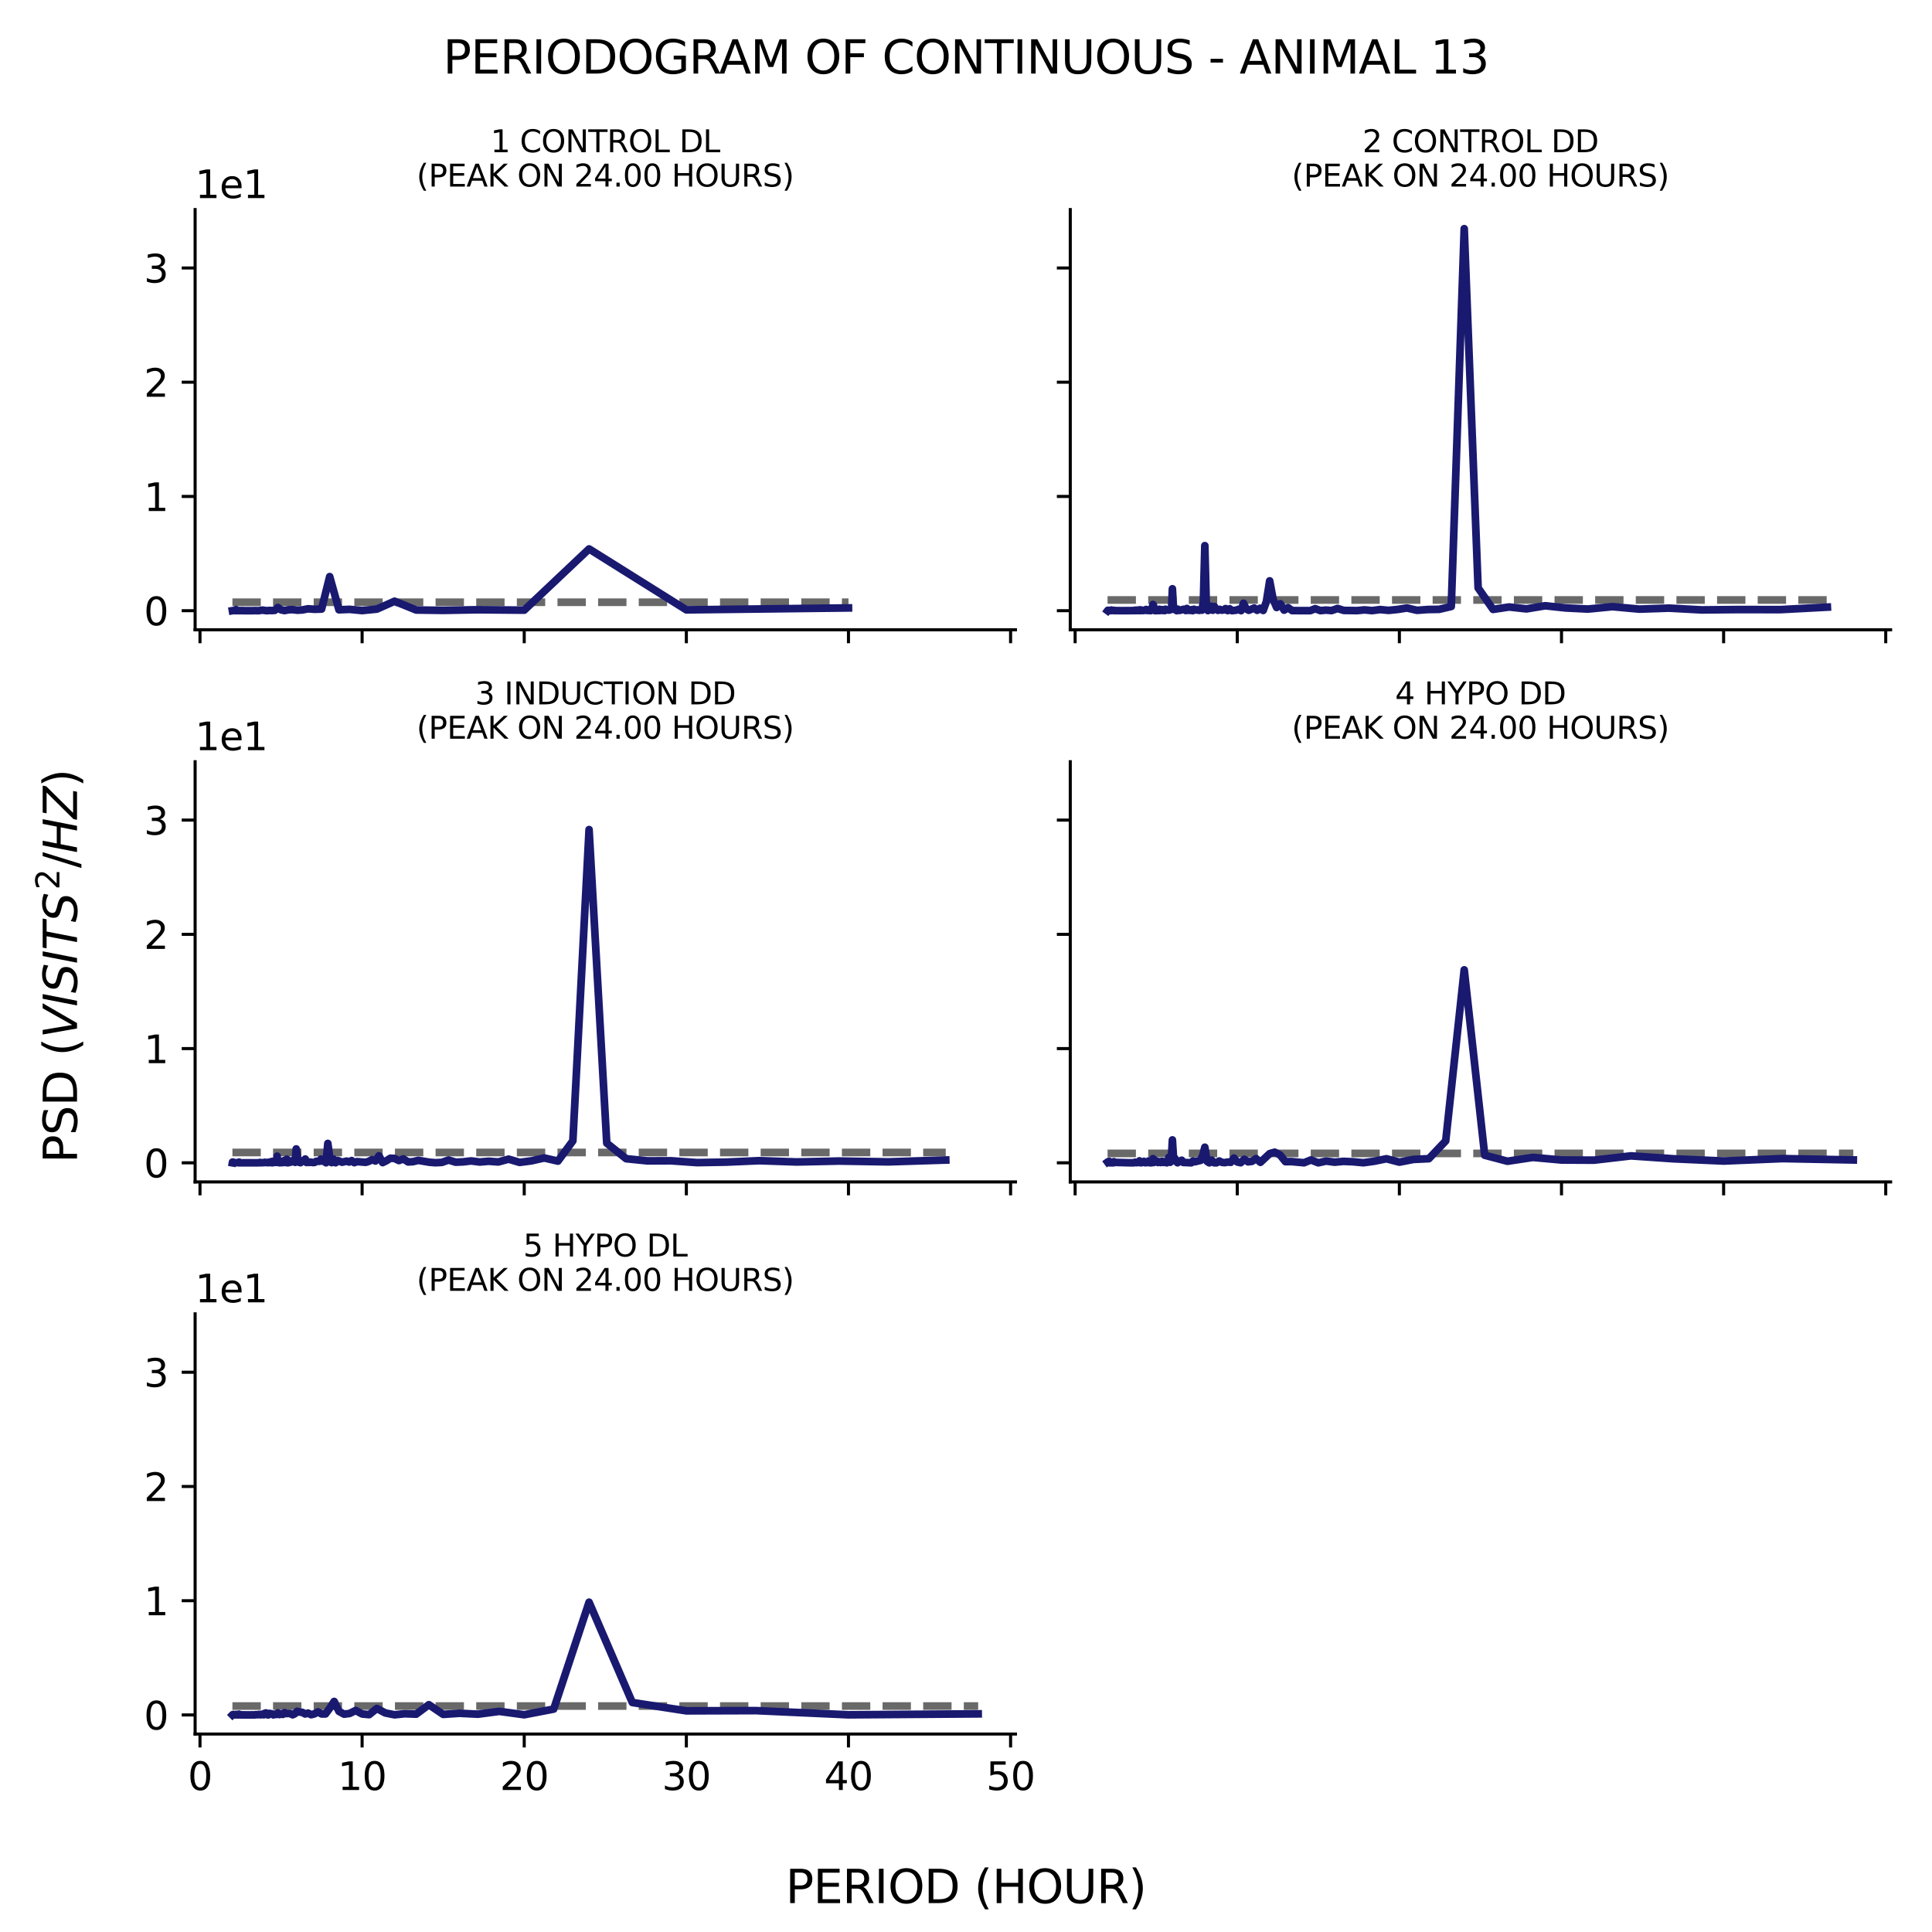 <?xml version="1.0" encoding="utf-8" standalone="no"?>
<!DOCTYPE svg PUBLIC "-//W3C//DTD SVG 1.1//EN"
  "http://www.w3.org/Graphics/SVG/1.1/DTD/svg11.dtd">
<svg xmlns:xlink="http://www.w3.org/1999/xlink" width="504pt" height="504pt" viewBox="0 0 504 504" xmlns="http://www.w3.org/2000/svg" version="1.1">
 <defs>
  <style type="text/css">*{stroke-linejoin: round; stroke-linecap: butt}</style>
 </defs>
 <g id="figure_1">
  <g id="patch_1">
   <path d="M 0 504 
L 504 504 
L 504 0 
L 0 0 
z
" style="fill: #ffffff"/>
  </g>
  <g id="axes_1">
   <g id="patch_2">
    <path d="M 50.902 164.293 
L 264.901 164.293 
L 264.901 54.672 
L 50.902 54.672 
z
" style="fill: #ffffff"/>
   </g>
   <g id="matplotlib.axis_1">
    <g id="xtick_1">
     <g id="line2d_1">
      <defs>
       <path id="md7b4757ac0" d="M 0 0 
L 0 3.5 
" style="stroke: #000000; stroke-width: 0.8"/>
      </defs>
      <g>
       <use xlink:href="#md7b4757ac0" x="52.171" y="164.293" style="stroke: #000000; stroke-width: 0.8"/>
      </g>
     </g>
    </g>
    <g id="xtick_2">
     <g id="line2d_2">
      <g>
       <use xlink:href="#md7b4757ac0" x="94.463" y="164.293" style="stroke: #000000; stroke-width: 0.8"/>
      </g>
     </g>
    </g>
    <g id="xtick_3">
     <g id="line2d_3">
      <g>
       <use xlink:href="#md7b4757ac0" x="136.755" y="164.293" style="stroke: #000000; stroke-width: 0.8"/>
      </g>
     </g>
    </g>
    <g id="xtick_4">
     <g id="line2d_4">
      <g>
       <use xlink:href="#md7b4757ac0" x="179.048" y="164.293" style="stroke: #000000; stroke-width: 0.8"/>
      </g>
     </g>
    </g>
    <g id="xtick_5">
     <g id="line2d_5">
      <g>
       <use xlink:href="#md7b4757ac0" x="221.34" y="164.293" style="stroke: #000000; stroke-width: 0.8"/>
      </g>
     </g>
    </g>
    <g id="xtick_6">
     <g id="line2d_6">
      <g>
       <use xlink:href="#md7b4757ac0" x="263.632" y="164.293" style="stroke: #000000; stroke-width: 0.8"/>
      </g>
     </g>
    </g>
   </g>
   <g id="matplotlib.axis_2">
    <g id="ytick_1">
     <g id="line2d_7">
      <defs>
       <path id="m1c08f0d250" d="M 0 0 
L -3.5 0 
" style="stroke: #000000; stroke-width: 0.8"/>
      </defs>
      <g>
       <use xlink:href="#m1c08f0d250" x="50.902" y="159.311" style="stroke: #000000; stroke-width: 0.8"/>
      </g>
     </g>
     <g id="text_1">
      <!-- 0 -->
      <g transform="translate(37.539 163.11) scale(0.1 -0.1)">
       <defs>
        <path id="DejaVuSans-30" d="M 2034 4250 
Q 1547 4250 1301 3770 
Q 1056 3291 1056 2328 
Q 1056 1369 1301 889 
Q 1547 409 2034 409 
Q 2525 409 2770 889 
Q 3016 1369 3016 2328 
Q 3016 3291 2770 3770 
Q 2525 4250 2034 4250 
z
M 2034 4750 
Q 2819 4750 3233 4129 
Q 3647 3509 3647 2328 
Q 3647 1150 3233 529 
Q 2819 -91 2034 -91 
Q 1250 -91 836 529 
Q 422 1150 422 2328 
Q 422 3509 836 4129 
Q 1250 4750 2034 4750 
z
" transform="scale(0.016)"/>
       </defs>
       <use xlink:href="#DejaVuSans-30"/>
      </g>
     </g>
    </g>
    <g id="ytick_2">
     <g id="line2d_8">
      <g>
       <use xlink:href="#m1c08f0d250" x="50.902" y="129.509" style="stroke: #000000; stroke-width: 0.8"/>
      </g>
     </g>
     <g id="text_2">
      <!-- 1 -->
      <g transform="translate(37.539 133.308) scale(0.1 -0.1)">
       <defs>
        <path id="DejaVuSans-31" d="M 794 531 
L 1825 531 
L 1825 4091 
L 703 3866 
L 703 4441 
L 1819 4666 
L 2450 4666 
L 2450 531 
L 3481 531 
L 3481 0 
L 794 0 
L 794 531 
z
" transform="scale(0.016)"/>
       </defs>
       <use xlink:href="#DejaVuSans-31"/>
      </g>
     </g>
    </g>
    <g id="ytick_3">
     <g id="line2d_9">
      <g>
       <use xlink:href="#m1c08f0d250" x="50.902" y="99.708" style="stroke: #000000; stroke-width: 0.8"/>
      </g>
     </g>
     <g id="text_3">
      <!-- 2 -->
      <g transform="translate(37.539 103.507) scale(0.1 -0.1)">
       <defs>
        <path id="DejaVuSans-32" d="M 1228 531 
L 3431 531 
L 3431 0 
L 469 0 
L 469 531 
Q 828 903 1448 1529 
Q 2069 2156 2228 2338 
Q 2531 2678 2651 2914 
Q 2772 3150 2772 3378 
Q 2772 3750 2511 3984 
Q 2250 4219 1831 4219 
Q 1534 4219 1204 4116 
Q 875 4013 500 3803 
L 500 4441 
Q 881 4594 1212 4672 
Q 1544 4750 1819 4750 
Q 2544 4750 2975 4387 
Q 3406 4025 3406 3419 
Q 3406 3131 3298 2873 
Q 3191 2616 2906 2266 
Q 2828 2175 2409 1742 
Q 1991 1309 1228 531 
z
" transform="scale(0.016)"/>
       </defs>
       <use xlink:href="#DejaVuSans-32"/>
      </g>
     </g>
    </g>
    <g id="ytick_4">
     <g id="line2d_10">
      <g>
       <use xlink:href="#m1c08f0d250" x="50.902" y="69.907" style="stroke: #000000; stroke-width: 0.8"/>
      </g>
     </g>
     <g id="text_4">
      <!-- 3 -->
      <g transform="translate(37.539 73.706) scale(0.1 -0.1)">
       <defs>
        <path id="DejaVuSans-33" d="M 2597 2516 
Q 3050 2419 3304 2112 
Q 3559 1806 3559 1356 
Q 3559 666 3084 287 
Q 2609 -91 1734 -91 
Q 1441 -91 1130 -33 
Q 819 25 488 141 
L 488 750 
Q 750 597 1062 519 
Q 1375 441 1716 441 
Q 2309 441 2620 675 
Q 2931 909 2931 1356 
Q 2931 1769 2642 2001 
Q 2353 2234 1838 2234 
L 1294 2234 
L 1294 2753 
L 1863 2753 
Q 2328 2753 2575 2939 
Q 2822 3125 2822 3475 
Q 2822 3834 2567 4026 
Q 2313 4219 1838 4219 
Q 1578 4219 1281 4162 
Q 984 4106 628 3988 
L 628 4550 
Q 988 4650 1302 4700 
Q 1616 4750 1894 4750 
Q 2613 4750 3031 4423 
Q 3450 4097 3450 3541 
Q 3450 3153 3228 2886 
Q 3006 2619 2597 2516 
z
" transform="scale(0.016)"/>
       </defs>
       <use xlink:href="#DejaVuSans-33"/>
      </g>
     </g>
    </g>
    <g id="text_5">
     <!-- 1e1 -->
     <g transform="translate(50.902 51.672) scale(0.1 -0.1)">
      <defs>
       <path id="DejaVuSans-65" d="M 3597 1894 
L 3597 1613 
L 953 1613 
Q 991 1019 1311 708 
Q 1631 397 2203 397 
Q 2534 397 2845 478 
Q 3156 559 3463 722 
L 3463 178 
Q 3153 47 2828 -22 
Q 2503 -91 2169 -91 
Q 1331 -91 842 396 
Q 353 884 353 1716 
Q 353 2575 817 3079 
Q 1281 3584 2069 3584 
Q 2775 3584 3186 3129 
Q 3597 2675 3597 1894 
z
M 3022 2063 
Q 3016 2534 2758 2815 
Q 2500 3097 2075 3097 
Q 1594 3097 1305 2825 
Q 1016 2553 972 2059 
L 3022 2063 
z
" transform="scale(0.016)"/>
      </defs>
      <use xlink:href="#DejaVuSans-31"/>
      <use xlink:href="#DejaVuSans-65" x="63.623"/>
      <use xlink:href="#DejaVuSans-31" x="125.146"/>
     </g>
    </g>
   </g>
   <g id="line2d_11">
    <path d="M 60.629 157.107 
L 221.34 157.107 
" clip-path="url(#p2da6a1df87)" style="fill: none; stroke-dasharray: 7.4,3.2; stroke-dashoffset: 0; stroke: #696969; stroke-width: 2"/>
   </g>
   <g id="line2d_12">
    <path d="M 221.34 158.59 
L 179.048 159.092 
L 153.672 143.198 
L 136.755 159.172 
L 124.672 159.064 
L 115.609 159.227 
L 108.56 159.131 
L 102.922 156.843 
L 98.308 158.896 
L 94.463 159.276 
L 91.21 158.962 
L 88.421 159.073 
L 86.005 150.415 
L 83.89 158.887 
L 82.024 158.944 
L 80.366 158.814 
L 78.882 159.111 
L 77.546 159.183 
L 76.338 159.034 
L 75.239 159.073 
L 74.236 159.279 
L 73.317 159.087 
L 72.471 158.485 
L 71.69 159.215 
L 70.967 159.271 
L 70.296 159.251 
L 69.671 159.305 
L 69.088 159.258 
L 68.542 159.161 
L 68.03 159.216 
L 67.55 159.3 
L 67.097 159.307 
L 66.671 159.282 
L 66.268 159.296 
L 65.887 159.31 
L 65.526 159.308 
L 65.184 159.309 
L 64.858 159.309 
L 64.549 159.31 
L 64.254 159.309 
L 63.973 159.31 
L 63.705 159.304 
L 63.449 159.285 
L 63.204 159.303 
L 62.969 159.271 
L 62.744 159.3 
L 62.528 159.307 
L 62.321 159.259 
L 62.122 159.294 
L 61.931 159.306 
L 61.746 159.293 
L 61.569 159.02 
L 61.398 159.303 
L 61.233 159.199 
L 61.074 159.256 
L 60.921 159.293 
L 60.773 159.284 
L 60.629 159.308 
" clip-path="url(#p2da6a1df87)" style="fill: none; stroke: #191970; stroke-width: 2; stroke-linecap: square"/>
   </g>
   <g id="patch_3">
    <path d="M 50.902 164.293 
L 50.902 54.672 
" style="fill: none; stroke: #000000; stroke-width: 0.8; stroke-linejoin: miter; stroke-linecap: square"/>
   </g>
   <g id="patch_4">
    <path d="M 50.902 164.293 
L 264.901 164.293 
" style="fill: none; stroke: #000000; stroke-width: 0.8; stroke-linejoin: miter; stroke-linecap: square"/>
   </g>
   <g id="text_6">
    <!-- 1 CONTROL DL -->
    <g transform="translate(127.971 39.714) scale(0.08 -0.08)">
     <defs>
      <path id="DejaVuSans-20" transform="scale(0.016)"/>
      <path id="DejaVuSans-43" d="M 4122 4306 
L 4122 3641 
Q 3803 3938 3442 4084 
Q 3081 4231 2675 4231 
Q 1875 4231 1450 3742 
Q 1025 3253 1025 2328 
Q 1025 1406 1450 917 
Q 1875 428 2675 428 
Q 3081 428 3442 575 
Q 3803 722 4122 1019 
L 4122 359 
Q 3791 134 3420 21 
Q 3050 -91 2638 -91 
Q 1578 -91 968 557 
Q 359 1206 359 2328 
Q 359 3453 968 4101 
Q 1578 4750 2638 4750 
Q 3056 4750 3426 4639 
Q 3797 4528 4122 4306 
z
" transform="scale(0.016)"/>
      <path id="DejaVuSans-4f" d="M 2522 4238 
Q 1834 4238 1429 3725 
Q 1025 3213 1025 2328 
Q 1025 1447 1429 934 
Q 1834 422 2522 422 
Q 3209 422 3611 934 
Q 4013 1447 4013 2328 
Q 4013 3213 3611 3725 
Q 3209 4238 2522 4238 
z
M 2522 4750 
Q 3503 4750 4090 4092 
Q 4678 3434 4678 2328 
Q 4678 1225 4090 567 
Q 3503 -91 2522 -91 
Q 1538 -91 948 565 
Q 359 1222 359 2328 
Q 359 3434 948 4092 
Q 1538 4750 2522 4750 
z
" transform="scale(0.016)"/>
      <path id="DejaVuSans-4e" d="M 628 4666 
L 1478 4666 
L 3547 763 
L 3547 4666 
L 4159 4666 
L 4159 0 
L 3309 0 
L 1241 3903 
L 1241 0 
L 628 0 
L 628 4666 
z
" transform="scale(0.016)"/>
      <path id="DejaVuSans-54" d="M -19 4666 
L 3928 4666 
L 3928 4134 
L 2272 4134 
L 2272 0 
L 1638 0 
L 1638 4134 
L -19 4134 
L -19 4666 
z
" transform="scale(0.016)"/>
      <path id="DejaVuSans-52" d="M 2841 2188 
Q 3044 2119 3236 1894 
Q 3428 1669 3622 1275 
L 4263 0 
L 3584 0 
L 2988 1197 
Q 2756 1666 2539 1819 
Q 2322 1972 1947 1972 
L 1259 1972 
L 1259 0 
L 628 0 
L 628 4666 
L 2053 4666 
Q 2853 4666 3247 4331 
Q 3641 3997 3641 3322 
Q 3641 2881 3436 2590 
Q 3231 2300 2841 2188 
z
M 1259 4147 
L 1259 2491 
L 2053 2491 
Q 2509 2491 2742 2702 
Q 2975 2913 2975 3322 
Q 2975 3731 2742 3939 
Q 2509 4147 2053 4147 
L 1259 4147 
z
" transform="scale(0.016)"/>
      <path id="DejaVuSans-4c" d="M 628 4666 
L 1259 4666 
L 1259 531 
L 3531 531 
L 3531 0 
L 628 0 
L 628 4666 
z
" transform="scale(0.016)"/>
      <path id="DejaVuSans-44" d="M 1259 4147 
L 1259 519 
L 2022 519 
Q 2988 519 3436 956 
Q 3884 1394 3884 2338 
Q 3884 3275 3436 3711 
Q 2988 4147 2022 4147 
L 1259 4147 
z
M 628 4666 
L 1925 4666 
Q 3281 4666 3915 4102 
Q 4550 3538 4550 2338 
Q 4550 1131 3912 565 
Q 3275 0 1925 0 
L 628 0 
L 628 4666 
z
" transform="scale(0.016)"/>
     </defs>
     <use xlink:href="#DejaVuSans-31"/>
     <use xlink:href="#DejaVuSans-20" x="63.623"/>
     <use xlink:href="#DejaVuSans-43" x="95.41"/>
     <use xlink:href="#DejaVuSans-4f" x="165.234"/>
     <use xlink:href="#DejaVuSans-4e" x="243.945"/>
     <use xlink:href="#DejaVuSans-54" x="318.75"/>
     <use xlink:href="#DejaVuSans-52" x="379.834"/>
     <use xlink:href="#DejaVuSans-4f" x="449.316"/>
     <use xlink:href="#DejaVuSans-4c" x="528.027"/>
     <use xlink:href="#DejaVuSans-20" x="583.74"/>
     <use xlink:href="#DejaVuSans-44" x="615.527"/>
     <use xlink:href="#DejaVuSans-4c" x="692.529"/>
    </g>
    <!-- (PEAK ON 24.00 HOURS) -->
    <g transform="translate(108.672 48.672) scale(0.08 -0.08)">
     <defs>
      <path id="DejaVuSans-28" d="M 1984 4856 
Q 1566 4138 1362 3434 
Q 1159 2731 1159 2009 
Q 1159 1288 1364 580 
Q 1569 -128 1984 -844 
L 1484 -844 
Q 1016 -109 783 600 
Q 550 1309 550 2009 
Q 550 2706 781 3412 
Q 1013 4119 1484 4856 
L 1984 4856 
z
" transform="scale(0.016)"/>
      <path id="DejaVuSans-50" d="M 1259 4147 
L 1259 2394 
L 2053 2394 
Q 2494 2394 2734 2622 
Q 2975 2850 2975 3272 
Q 2975 3691 2734 3919 
Q 2494 4147 2053 4147 
L 1259 4147 
z
M 628 4666 
L 2053 4666 
Q 2838 4666 3239 4311 
Q 3641 3956 3641 3272 
Q 3641 2581 3239 2228 
Q 2838 1875 2053 1875 
L 1259 1875 
L 1259 0 
L 628 0 
L 628 4666 
z
" transform="scale(0.016)"/>
      <path id="DejaVuSans-45" d="M 628 4666 
L 3578 4666 
L 3578 4134 
L 1259 4134 
L 1259 2753 
L 3481 2753 
L 3481 2222 
L 1259 2222 
L 1259 531 
L 3634 531 
L 3634 0 
L 628 0 
L 628 4666 
z
" transform="scale(0.016)"/>
      <path id="DejaVuSans-41" d="M 2188 4044 
L 1331 1722 
L 3047 1722 
L 2188 4044 
z
M 1831 4666 
L 2547 4666 
L 4325 0 
L 3669 0 
L 3244 1197 
L 1141 1197 
L 716 0 
L 50 0 
L 1831 4666 
z
" transform="scale(0.016)"/>
      <path id="DejaVuSans-4b" d="M 628 4666 
L 1259 4666 
L 1259 2694 
L 3353 4666 
L 4166 4666 
L 1850 2491 
L 4331 0 
L 3500 0 
L 1259 2247 
L 1259 0 
L 628 0 
L 628 4666 
z
" transform="scale(0.016)"/>
      <path id="DejaVuSans-34" d="M 2419 4116 
L 825 1625 
L 2419 1625 
L 2419 4116 
z
M 2253 4666 
L 3047 4666 
L 3047 1625 
L 3713 1625 
L 3713 1100 
L 3047 1100 
L 3047 0 
L 2419 0 
L 2419 1100 
L 313 1100 
L 313 1709 
L 2253 4666 
z
" transform="scale(0.016)"/>
      <path id="DejaVuSans-2e" d="M 684 794 
L 1344 794 
L 1344 0 
L 684 0 
L 684 794 
z
" transform="scale(0.016)"/>
      <path id="DejaVuSans-48" d="M 628 4666 
L 1259 4666 
L 1259 2753 
L 3553 2753 
L 3553 4666 
L 4184 4666 
L 4184 0 
L 3553 0 
L 3553 2222 
L 1259 2222 
L 1259 0 
L 628 0 
L 628 4666 
z
" transform="scale(0.016)"/>
      <path id="DejaVuSans-55" d="M 556 4666 
L 1191 4666 
L 1191 1831 
Q 1191 1081 1462 751 
Q 1734 422 2344 422 
Q 2950 422 3222 751 
Q 3494 1081 3494 1831 
L 3494 4666 
L 4128 4666 
L 4128 1753 
Q 4128 841 3676 375 
Q 3225 -91 2344 -91 
Q 1459 -91 1007 375 
Q 556 841 556 1753 
L 556 4666 
z
" transform="scale(0.016)"/>
      <path id="DejaVuSans-53" d="M 3425 4513 
L 3425 3897 
Q 3066 4069 2747 4153 
Q 2428 4238 2131 4238 
Q 1616 4238 1336 4038 
Q 1056 3838 1056 3469 
Q 1056 3159 1242 3001 
Q 1428 2844 1947 2747 
L 2328 2669 
Q 3034 2534 3370 2195 
Q 3706 1856 3706 1288 
Q 3706 609 3251 259 
Q 2797 -91 1919 -91 
Q 1588 -91 1214 -16 
Q 841 59 441 206 
L 441 856 
Q 825 641 1194 531 
Q 1563 422 1919 422 
Q 2459 422 2753 634 
Q 3047 847 3047 1241 
Q 3047 1584 2836 1778 
Q 2625 1972 2144 2069 
L 1759 2144 
Q 1053 2284 737 2584 
Q 422 2884 422 3419 
Q 422 4038 858 4394 
Q 1294 4750 2059 4750 
Q 2388 4750 2728 4690 
Q 3069 4631 3425 4513 
z
" transform="scale(0.016)"/>
      <path id="DejaVuSans-29" d="M 513 4856 
L 1013 4856 
Q 1481 4119 1714 3412 
Q 1947 2706 1947 2009 
Q 1947 1309 1714 600 
Q 1481 -109 1013 -844 
L 513 -844 
Q 928 -128 1133 580 
Q 1338 1288 1338 2009 
Q 1338 2731 1133 3434 
Q 928 4138 513 4856 
z
" transform="scale(0.016)"/>
     </defs>
     <use xlink:href="#DejaVuSans-28"/>
     <use xlink:href="#DejaVuSans-50" x="39.014"/>
     <use xlink:href="#DejaVuSans-45" x="99.316"/>
     <use xlink:href="#DejaVuSans-41" x="162.5"/>
     <use xlink:href="#DejaVuSans-4b" x="230.908"/>
     <use xlink:href="#DejaVuSans-20" x="296.484"/>
     <use xlink:href="#DejaVuSans-4f" x="328.271"/>
     <use xlink:href="#DejaVuSans-4e" x="406.982"/>
     <use xlink:href="#DejaVuSans-20" x="481.787"/>
     <use xlink:href="#DejaVuSans-32" x="513.574"/>
     <use xlink:href="#DejaVuSans-34" x="577.197"/>
     <use xlink:href="#DejaVuSans-2e" x="640.82"/>
     <use xlink:href="#DejaVuSans-30" x="672.607"/>
     <use xlink:href="#DejaVuSans-30" x="736.23"/>
     <use xlink:href="#DejaVuSans-20" x="799.854"/>
     <use xlink:href="#DejaVuSans-48" x="831.641"/>
     <use xlink:href="#DejaVuSans-4f" x="906.836"/>
     <use xlink:href="#DejaVuSans-55" x="985.547"/>
     <use xlink:href="#DejaVuSans-52" x="1058.74"/>
     <use xlink:href="#DejaVuSans-53" x="1128.223"/>
     <use xlink:href="#DejaVuSans-29" x="1191.699"/>
    </g>
   </g>
  </g>
  <g id="axes_2">
   <g id="patch_5">
    <path d="M 279.201 164.293 
L 493.2 164.293 
L 493.2 54.672 
L 279.201 54.672 
z
" style="fill: #ffffff"/>
   </g>
   <g id="matplotlib.axis_3">
    <g id="xtick_7">
     <g id="line2d_13">
      <g>
       <use xlink:href="#md7b4757ac0" x="280.47" y="164.293" style="stroke: #000000; stroke-width: 0.8"/>
      </g>
     </g>
    </g>
    <g id="xtick_8">
     <g id="line2d_14">
      <g>
       <use xlink:href="#md7b4757ac0" x="322.762" y="164.293" style="stroke: #000000; stroke-width: 0.8"/>
      </g>
     </g>
    </g>
    <g id="xtick_9">
     <g id="line2d_15">
      <g>
       <use xlink:href="#md7b4757ac0" x="365.054" y="164.293" style="stroke: #000000; stroke-width: 0.8"/>
      </g>
     </g>
    </g>
    <g id="xtick_10">
     <g id="line2d_16">
      <g>
       <use xlink:href="#md7b4757ac0" x="407.347" y="164.293" style="stroke: #000000; stroke-width: 0.8"/>
      </g>
     </g>
    </g>
    <g id="xtick_11">
     <g id="line2d_17">
      <g>
       <use xlink:href="#md7b4757ac0" x="449.639" y="164.293" style="stroke: #000000; stroke-width: 0.8"/>
      </g>
     </g>
    </g>
    <g id="xtick_12">
     <g id="line2d_18">
      <g>
       <use xlink:href="#md7b4757ac0" x="491.931" y="164.293" style="stroke: #000000; stroke-width: 0.8"/>
      </g>
     </g>
    </g>
   </g>
   <g id="matplotlib.axis_4">
    <g id="ytick_5">
     <g id="line2d_19">
      <g>
       <use xlink:href="#m1c08f0d250" x="279.201" y="159.311" style="stroke: #000000; stroke-width: 0.8"/>
      </g>
     </g>
    </g>
    <g id="ytick_6">
     <g id="line2d_20">
      <g>
       <use xlink:href="#m1c08f0d250" x="279.201" y="129.509" style="stroke: #000000; stroke-width: 0.8"/>
      </g>
     </g>
    </g>
    <g id="ytick_7">
     <g id="line2d_21">
      <g>
       <use xlink:href="#m1c08f0d250" x="279.201" y="99.708" style="stroke: #000000; stroke-width: 0.8"/>
      </g>
     </g>
    </g>
    <g id="ytick_8">
     <g id="line2d_22">
      <g>
       <use xlink:href="#m1c08f0d250" x="279.201" y="69.907" style="stroke: #000000; stroke-width: 0.8"/>
      </g>
     </g>
    </g>
   </g>
   <g id="line2d_23">
    <path d="M 288.928 156.517 
L 476.706 156.517 
" clip-path="url(#p16a0f95962)" style="fill: none; stroke-dasharray: 7.4,3.2; stroke-dashoffset: 0; stroke: #696969; stroke-width: 2"/>
   </g>
   <g id="line2d_24">
    <path d="M 476.706 158.383 
L 464.441 159.032 
L 453.619 159.011 
L 444 159.108 
L 435.393 158.645 
L 427.647 158.904 
L 420.639 158.261 
L 414.267 158.885 
L 408.45 158.601 
L 403.117 158.025 
L 398.212 158.841 
L 393.683 158.344 
L 389.49 158.975 
L 385.596 153.37 
L 381.971 59.655 
L 378.588 158.216 
L 375.423 158.956 
L 372.456 159.005 
L 369.668 159.213 
L 367.045 158.609 
L 364.571 158.989 
L 362.235 159.228 
L 360.025 159.015 
L 357.931 159.288 
L 355.945 159.097 
L 354.058 159.285 
L 350.554 159.241 
L 348.924 158.731 
L 347.368 159.281 
L 345.882 159.151 
L 344.46 159.293 
L 343.098 158.786 
L 341.794 159.305 
L 337.076 159.286 
L 336.008 158.509 
L 334.98 159.169 
L 333.989 157.509 
L 333.033 158.474 
L 332.111 156.314 
L 331.221 151.526 
L 330.36 156.93 
L 329.529 159.248 
L 328.725 158.675 
L 327.946 159.213 
L 327.193 158.61 
L 325.755 159.204 
L 325.069 158.811 
L 324.403 157.367 
L 323.757 159.3 
L 323.13 158.937 
L 322.52 159.18 
L 321.352 159.301 
L 320.792 158.814 
L 320.247 159.287 
L 319.717 158.764 
L 319.201 159.109 
L 318.698 159.174 
L 318.208 158.966 
L 317.73 159.221 
L 317.264 158.927 
L 316.81 158.227 
L 316.367 159.193 
L 315.934 158.15 
L 315.512 159.124 
L 315.1 159.277 
L 314.697 158.04 
L 314.304 142.341 
L 313.919 157.055 
L 313.543 159.177 
L 313.176 159.02 
L 312.816 159.228 
L 312.465 159.096 
L 312.121 159.147 
L 311.454 158.942 
L 311.132 159.308 
L 310.816 159.058 
L 310.506 159.242 
L 310.203 159.068 
L 309.905 159.218 
L 309.614 158.729 
L 309.328 159.265 
L 309.048 158.993 
L 308.773 158.937 
L 307.725 159.234 
L 307.475 159.137 
L 307.229 158.917 
L 306.988 159.31 
L 306.751 159.161 
L 306.519 158.837 
L 306.29 158.968 
L 306.066 157.697 
L 305.845 153.592 
L 305.628 158.831 
L 305.415 159.024 
L 305.205 158.881 
L 304.999 159.16 
L 304.208 159.089 
L 304.018 158.925 
L 303.831 159.289 
L 303.647 159.065 
L 303.466 159.259 
L 303.288 159.252 
L 303.112 159.026 
L 302.94 159.052 
L 302.602 159.272 
L 302.437 158.943 
L 302.274 159.269 
L 301.346 159.307 
L 301.054 159.05 
L 300.911 157.85 
L 300.77 157.691 
L 300.494 158.965 
L 300.225 159.291 
L 300.093 159.081 
L 299.835 159.29 
L 299.46 159.084 
L 299.218 159.259 
L 298.983 158.993 
L 298.867 159.134 
L 298.64 159.143 
L 298.309 159.278 
L 297.991 159.196 
L 297.785 159.279 
L 297.683 159.278 
L 297.583 159.104 
L 297.484 159.282 
L 297.29 159.083 
L 297.1 159.288 
L 296.914 159.215 
L 296.732 159.274 
L 296.643 159.163 
L 296.555 159.282 
L 296.381 159.267 
L 296.295 159.295 
L 296.211 159.183 
L 296.044 159.271 
L 295.962 159.21 
L 295.801 159.286 
L 295.488 159.286 
L 292.633 159.306 
L 291.096 159.286 
L 290.945 159.272 
L 290.798 159.306 
L 290.69 159.231 
L 290.655 159.273 
L 290.152 159.213 
L 290.027 159.293 
L 289.935 159.136 
L 289.904 159.234 
L 289.64 159.233 
L 289.527 159.307 
L 289.363 159.235 
L 289.178 159.268 
L 289.027 159.293 
L 289.002 159.211 
L 288.928 159.311 
" clip-path="url(#p16a0f95962)" style="fill: none; stroke: #191970; stroke-width: 2; stroke-linecap: square"/>
   </g>
   <g id="patch_6">
    <path d="M 279.201 164.293 
L 279.201 54.672 
" style="fill: none; stroke: #000000; stroke-width: 0.8; stroke-linejoin: miter; stroke-linecap: square"/>
   </g>
   <g id="patch_7">
    <path d="M 279.201 164.293 
L 493.2 164.293 
" style="fill: none; stroke: #000000; stroke-width: 0.8; stroke-linejoin: miter; stroke-linecap: square"/>
   </g>
   <g id="text_7">
    <!-- 2 CONTROL DD -->
    <g transform="translate(355.419 39.714) scale(0.08 -0.08)">
     <use xlink:href="#DejaVuSans-32"/>
     <use xlink:href="#DejaVuSans-20" x="63.623"/>
     <use xlink:href="#DejaVuSans-43" x="95.41"/>
     <use xlink:href="#DejaVuSans-4f" x="165.234"/>
     <use xlink:href="#DejaVuSans-4e" x="243.945"/>
     <use xlink:href="#DejaVuSans-54" x="318.75"/>
     <use xlink:href="#DejaVuSans-52" x="379.834"/>
     <use xlink:href="#DejaVuSans-4f" x="449.316"/>
     <use xlink:href="#DejaVuSans-4c" x="528.027"/>
     <use xlink:href="#DejaVuSans-20" x="583.74"/>
     <use xlink:href="#DejaVuSans-44" x="615.527"/>
     <use xlink:href="#DejaVuSans-44" x="692.529"/>
    </g>
    <!-- (PEAK ON 24.00 HOURS) -->
    <g transform="translate(336.971 48.672) scale(0.08 -0.08)">
     <use xlink:href="#DejaVuSans-28"/>
     <use xlink:href="#DejaVuSans-50" x="39.014"/>
     <use xlink:href="#DejaVuSans-45" x="99.316"/>
     <use xlink:href="#DejaVuSans-41" x="162.5"/>
     <use xlink:href="#DejaVuSans-4b" x="230.908"/>
     <use xlink:href="#DejaVuSans-20" x="296.484"/>
     <use xlink:href="#DejaVuSans-4f" x="328.271"/>
     <use xlink:href="#DejaVuSans-4e" x="406.982"/>
     <use xlink:href="#DejaVuSans-20" x="481.787"/>
     <use xlink:href="#DejaVuSans-32" x="513.574"/>
     <use xlink:href="#DejaVuSans-34" x="577.197"/>
     <use xlink:href="#DejaVuSans-2e" x="640.82"/>
     <use xlink:href="#DejaVuSans-30" x="672.607"/>
     <use xlink:href="#DejaVuSans-30" x="736.23"/>
     <use xlink:href="#DejaVuSans-20" x="799.854"/>
     <use xlink:href="#DejaVuSans-48" x="831.641"/>
     <use xlink:href="#DejaVuSans-4f" x="906.836"/>
     <use xlink:href="#DejaVuSans-55" x="985.547"/>
     <use xlink:href="#DejaVuSans-52" x="1058.74"/>
     <use xlink:href="#DejaVuSans-53" x="1128.223"/>
     <use xlink:href="#DejaVuSans-29" x="1191.699"/>
    </g>
   </g>
  </g>
  <g id="axes_3">
   <g id="patch_8">
    <path d="M 50.902 308.327 
L 264.901 308.327 
L 264.901 198.705 
L 50.902 198.705 
z
" style="fill: #ffffff"/>
   </g>
   <g id="matplotlib.axis_5">
    <g id="xtick_13">
     <g id="line2d_25">
      <g>
       <use xlink:href="#md7b4757ac0" x="52.171" y="308.327" style="stroke: #000000; stroke-width: 0.8"/>
      </g>
     </g>
    </g>
    <g id="xtick_14">
     <g id="line2d_26">
      <g>
       <use xlink:href="#md7b4757ac0" x="94.463" y="308.327" style="stroke: #000000; stroke-width: 0.8"/>
      </g>
     </g>
    </g>
    <g id="xtick_15">
     <g id="line2d_27">
      <g>
       <use xlink:href="#md7b4757ac0" x="136.755" y="308.327" style="stroke: #000000; stroke-width: 0.8"/>
      </g>
     </g>
    </g>
    <g id="xtick_16">
     <g id="line2d_28">
      <g>
       <use xlink:href="#md7b4757ac0" x="179.048" y="308.327" style="stroke: #000000; stroke-width: 0.8"/>
      </g>
     </g>
    </g>
    <g id="xtick_17">
     <g id="line2d_29">
      <g>
       <use xlink:href="#md7b4757ac0" x="221.34" y="308.327" style="stroke: #000000; stroke-width: 0.8"/>
      </g>
     </g>
    </g>
    <g id="xtick_18">
     <g id="line2d_30">
      <g>
       <use xlink:href="#md7b4757ac0" x="263.632" y="308.327" style="stroke: #000000; stroke-width: 0.8"/>
      </g>
     </g>
    </g>
   </g>
   <g id="matplotlib.axis_6">
    <g id="ytick_9">
     <g id="line2d_31">
      <g>
       <use xlink:href="#m1c08f0d250" x="50.902" y="303.344" style="stroke: #000000; stroke-width: 0.8"/>
      </g>
     </g>
     <g id="text_8">
      <!-- 0 -->
      <g transform="translate(37.539 307.143) scale(0.1 -0.1)">
       <use xlink:href="#DejaVuSans-30"/>
      </g>
     </g>
    </g>
    <g id="ytick_10">
     <g id="line2d_32">
      <g>
       <use xlink:href="#m1c08f0d250" x="50.902" y="273.543" style="stroke: #000000; stroke-width: 0.8"/>
      </g>
     </g>
     <g id="text_9">
      <!-- 1 -->
      <g transform="translate(37.539 277.342) scale(0.1 -0.1)">
       <use xlink:href="#DejaVuSans-31"/>
      </g>
     </g>
    </g>
    <g id="ytick_11">
     <g id="line2d_33">
      <g>
       <use xlink:href="#m1c08f0d250" x="50.902" y="243.741" style="stroke: #000000; stroke-width: 0.8"/>
      </g>
     </g>
     <g id="text_10">
      <!-- 2 -->
      <g transform="translate(37.539 247.54) scale(0.1 -0.1)">
       <use xlink:href="#DejaVuSans-32"/>
      </g>
     </g>
    </g>
    <g id="ytick_12">
     <g id="line2d_34">
      <g>
       <use xlink:href="#m1c08f0d250" x="50.902" y="213.94" style="stroke: #000000; stroke-width: 0.8"/>
      </g>
     </g>
     <g id="text_11">
      <!-- 3 -->
      <g transform="translate(37.539 217.739) scale(0.1 -0.1)">
       <use xlink:href="#DejaVuSans-33"/>
      </g>
     </g>
    </g>
    <g id="text_12">
     <!-- 1e1 -->
     <g transform="translate(50.902 195.705) scale(0.1 -0.1)">
      <use xlink:href="#DejaVuSans-31"/>
      <use xlink:href="#DejaVuSans-65" x="63.623"/>
      <use xlink:href="#DejaVuSans-31" x="125.146"/>
     </g>
    </g>
   </g>
   <g id="line2d_35">
    <path d="M 60.629 300.649 
L 246.715 300.649 
" clip-path="url(#pc5c1dee66f)" style="fill: none; stroke-dasharray: 7.4,3.2; stroke-dashoffset: 0; stroke: #696969; stroke-width: 2"/>
   </g>
   <g id="line2d_36">
    <path d="M 246.715 302.619 
L 231.75 303.093 
L 218.923 302.882 
L 207.806 303.119 
L 198.079 302.787 
L 189.496 303.158 
L 181.867 303.289 
L 175.041 302.814 
L 168.897 302.839 
L 163.339 302.271 
L 158.286 298.213 
L 153.672 216.411 
L 149.443 297.618 
L 145.552 302.896 
L 141.961 302.079 
L 138.635 302.829 
L 135.547 303.234 
L 132.672 302.384 
L 129.989 303.12 
L 127.478 302.934 
L 125.125 303.134 
L 122.914 302.848 
L 120.834 303.093 
L 118.872 303.184 
L 117.019 302.615 
L 115.266 303.233 
L 113.606 303.318 
L 112.031 303.194 
L 109.111 302.702 
L 107.755 303.039 
L 106.462 303.117 
L 105.228 302.323 
L 104.049 302.755 
L 102.922 302.2 
L 101.842 302.153 
L 100.807 302.799 
L 99.814 303.285 
L 98.861 301.512 
L 97.946 302.867 
L 97.066 302.523 
L 96.219 302.951 
L 95.403 303.217 
L 93.128 303.03 
L 92.421 303.302 
L 91.739 302.758 
L 91.08 303.136 
L 90.442 302.902 
L 89.227 303.19 
L 88.087 302.723 
L 87.543 303.329 
L 87.015 302.382 
L 86.502 303.292 
L 86.005 301.892 
L 85.521 298.283 
L 85.052 303.333 
L 84.595 302.563 
L 84.151 302.933 
L 83.719 302.38 
L 83.298 302.949 
L 82.489 302.951 
L 82.101 303.226 
L 81.722 303.282 
L 80.992 303.162 
L 80.641 303.249 
L 80.298 303.05 
L 79.963 303.255 
L 79.636 302.356 
L 79.317 302.771 
L 79.004 302.774 
L 78.401 303.303 
L 78.11 303.24 
L 77.825 302.954 
L 77.546 301.719 
L 77.273 299.717 
L 77.006 303.22 
L 76.745 302.79 
L 76.489 302.846 
L 76.238 302.781 
L 75.993 303.124 
L 75.058 303.335 
L 74.836 302.39 
L 74.404 303.267 
L 74.195 302.72 
L 73.787 303.236 
L 73.589 303.309 
L 73.203 302.929 
L 73.015 303.332 
L 72.471 303.23 
L 72.296 301.611 
L 72.124 303.233 
L 71.955 303.233 
L 71.789 303.09 
L 71.625 303.142 
L 71.464 302.891 
L 71.306 303.281 
L 70.998 303.334 
L 70.847 303.009 
L 70.699 303.286 
L 70.553 303.112 
L 70.409 303.236 
L 70.268 303.182 
L 70.129 303.304 
L 69.992 303.204 
L 69.724 303.305 
L 69.211 303.237 
L 69.088 303.206 
L 68.846 303.3 
L 68.383 303.301 
L 67.945 303.328 
L 67.839 303.242 
L 67.631 303.318 
L 66.946 303.342 
L 63.728 303.335 
L 63.131 303.342 
L 62.979 303.329 
L 62.41 303.344 
L 62.365 303.154 
L 62.321 303.322 
L 62.105 303.298 
L 61.509 303.313 
L 61.326 303.305 
L 60.98 303.268 
L 60.914 303.314 
L 60.785 303.145 
L 60.691 303.342 
L 60.66 303.155 
L 60.629 303.342 
" clip-path="url(#pc5c1dee66f)" style="fill: none; stroke: #191970; stroke-width: 2; stroke-linecap: square"/>
   </g>
   <g id="patch_9">
    <path d="M 50.902 308.327 
L 50.902 198.705 
" style="fill: none; stroke: #000000; stroke-width: 0.8; stroke-linejoin: miter; stroke-linecap: square"/>
   </g>
   <g id="patch_10">
    <path d="M 50.902 308.327 
L 264.901 308.327 
" style="fill: none; stroke: #000000; stroke-width: 0.8; stroke-linejoin: miter; stroke-linecap: square"/>
   </g>
   <g id="text_13">
    <!-- 3 INDUCTION DD -->
    <g transform="translate(123.916 183.747) scale(0.08 -0.08)">
     <defs>
      <path id="DejaVuSans-49" d="M 628 4666 
L 1259 4666 
L 1259 0 
L 628 0 
L 628 4666 
z
" transform="scale(0.016)"/>
     </defs>
     <use xlink:href="#DejaVuSans-33"/>
     <use xlink:href="#DejaVuSans-20" x="63.623"/>
     <use xlink:href="#DejaVuSans-49" x="95.41"/>
     <use xlink:href="#DejaVuSans-4e" x="124.902"/>
     <use xlink:href="#DejaVuSans-44" x="199.707"/>
     <use xlink:href="#DejaVuSans-55" x="276.709"/>
     <use xlink:href="#DejaVuSans-43" x="349.902"/>
     <use xlink:href="#DejaVuSans-54" x="419.727"/>
     <use xlink:href="#DejaVuSans-49" x="480.811"/>
     <use xlink:href="#DejaVuSans-4f" x="510.303"/>
     <use xlink:href="#DejaVuSans-4e" x="589.014"/>
     <use xlink:href="#DejaVuSans-20" x="663.818"/>
     <use xlink:href="#DejaVuSans-44" x="695.605"/>
     <use xlink:href="#DejaVuSans-44" x="772.607"/>
    </g>
    <!-- (PEAK ON 24.00 HOURS) -->
    <g transform="translate(108.672 192.705) scale(0.08 -0.08)">
     <use xlink:href="#DejaVuSans-28"/>
     <use xlink:href="#DejaVuSans-50" x="39.014"/>
     <use xlink:href="#DejaVuSans-45" x="99.316"/>
     <use xlink:href="#DejaVuSans-41" x="162.5"/>
     <use xlink:href="#DejaVuSans-4b" x="230.908"/>
     <use xlink:href="#DejaVuSans-20" x="296.484"/>
     <use xlink:href="#DejaVuSans-4f" x="328.271"/>
     <use xlink:href="#DejaVuSans-4e" x="406.982"/>
     <use xlink:href="#DejaVuSans-20" x="481.787"/>
     <use xlink:href="#DejaVuSans-32" x="513.574"/>
     <use xlink:href="#DejaVuSans-34" x="577.197"/>
     <use xlink:href="#DejaVuSans-2e" x="640.82"/>
     <use xlink:href="#DejaVuSans-30" x="672.607"/>
     <use xlink:href="#DejaVuSans-30" x="736.23"/>
     <use xlink:href="#DejaVuSans-20" x="799.854"/>
     <use xlink:href="#DejaVuSans-48" x="831.641"/>
     <use xlink:href="#DejaVuSans-4f" x="906.836"/>
     <use xlink:href="#DejaVuSans-55" x="985.547"/>
     <use xlink:href="#DejaVuSans-52" x="1058.74"/>
     <use xlink:href="#DejaVuSans-53" x="1128.223"/>
     <use xlink:href="#DejaVuSans-29" x="1191.699"/>
    </g>
   </g>
  </g>
  <g id="axes_4">
   <g id="patch_11">
    <path d="M 279.201 308.327 
L 493.2 308.327 
L 493.2 198.705 
L 279.201 198.705 
z
" style="fill: #ffffff"/>
   </g>
   <g id="matplotlib.axis_7">
    <g id="xtick_19">
     <g id="line2d_37">
      <g>
       <use xlink:href="#md7b4757ac0" x="280.47" y="308.327" style="stroke: #000000; stroke-width: 0.8"/>
      </g>
     </g>
    </g>
    <g id="xtick_20">
     <g id="line2d_38">
      <g>
       <use xlink:href="#md7b4757ac0" x="322.762" y="308.327" style="stroke: #000000; stroke-width: 0.8"/>
      </g>
     </g>
    </g>
    <g id="xtick_21">
     <g id="line2d_39">
      <g>
       <use xlink:href="#md7b4757ac0" x="365.054" y="308.327" style="stroke: #000000; stroke-width: 0.8"/>
      </g>
     </g>
    </g>
    <g id="xtick_22">
     <g id="line2d_40">
      <g>
       <use xlink:href="#md7b4757ac0" x="407.347" y="308.327" style="stroke: #000000; stroke-width: 0.8"/>
      </g>
     </g>
    </g>
    <g id="xtick_23">
     <g id="line2d_41">
      <g>
       <use xlink:href="#md7b4757ac0" x="449.639" y="308.327" style="stroke: #000000; stroke-width: 0.8"/>
      </g>
     </g>
    </g>
    <g id="xtick_24">
     <g id="line2d_42">
      <g>
       <use xlink:href="#md7b4757ac0" x="491.931" y="308.327" style="stroke: #000000; stroke-width: 0.8"/>
      </g>
     </g>
    </g>
   </g>
   <g id="matplotlib.axis_8">
    <g id="ytick_13">
     <g id="line2d_43">
      <g>
       <use xlink:href="#m1c08f0d250" x="279.201" y="303.344" style="stroke: #000000; stroke-width: 0.8"/>
      </g>
     </g>
    </g>
    <g id="ytick_14">
     <g id="line2d_44">
      <g>
       <use xlink:href="#m1c08f0d250" x="279.201" y="273.543" style="stroke: #000000; stroke-width: 0.8"/>
      </g>
     </g>
    </g>
    <g id="ytick_15">
     <g id="line2d_45">
      <g>
       <use xlink:href="#m1c08f0d250" x="279.201" y="243.741" style="stroke: #000000; stroke-width: 0.8"/>
      </g>
     </g>
    </g>
    <g id="ytick_16">
     <g id="line2d_46">
      <g>
       <use xlink:href="#m1c08f0d250" x="279.201" y="213.94" style="stroke: #000000; stroke-width: 0.8"/>
      </g>
     </g>
    </g>
   </g>
   <g id="line2d_47">
    <path d="M 288.928 300.888 
L 483.473 300.888 
" clip-path="url(#p1c12a53981)" style="fill: none; stroke-dasharray: 7.4,3.2; stroke-dashoffset: 0; stroke: #696969; stroke-width: 2"/>
   </g>
   <g id="line2d_48">
    <path d="M 483.473 302.595 
L 465.018 302.241 
L 449.639 302.877 
L 436.626 302.297 
L 425.472 301.534 
L 415.805 302.655 
L 407.347 302.61 
L 399.883 301.932 
L 393.249 302.934 
L 387.313 301.365 
L 381.971 253.004 
L 377.138 297.633 
L 372.744 302.267 
L 368.732 302.457 
L 365.054 303.167 
L 361.671 302.286 
L 358.548 302.924 
L 355.656 303.322 
L 352.971 303.069 
L 350.471 302.965 
L 348.137 303.183 
L 345.955 302.885 
L 343.908 303.34 
L 341.986 302.595 
L 340.177 303.331 
L 336.859 303.021 
L 335.335 303.045 
L 333.892 301.256 
L 332.522 300.574 
L 331.221 300.947 
L 328.804 303.212 
L 327.68 302.254 
L 326.607 302.959 
L 325.582 303.086 
L 324.601 302.429 
L 323.662 303.32 
L 322.762 303.122 
L 321.899 302.099 
L 321.07 303.213 
L 320.274 303.143 
L 319.509 303.296 
L 318.772 303.233 
L 318.063 302.867 
L 317.379 303.33 
L 316.72 303.332 
L 316.084 302.641 
L 315.47 303.343 
L 314.877 302.957 
L 314.304 299.275 
L 313.749 301.449 
L 313.212 302.702 
L 311.701 303.069 
L 311.228 302.85 
L 310.769 303.337 
L 308.665 303.243 
L 308.278 302.67 
L 307.537 303.04 
L 307.181 303.327 
L 306.834 302.976 
L 306.496 302.178 
L 306.166 302.633 
L 305.845 297.368 
L 305.532 302.956 
L 305.226 303.213 
L 304.928 301.907 
L 304.637 303.075 
L 304.352 303.338 
L 304.075 302.99 
L 303.538 303.249 
L 303.279 302.99 
L 303.026 302.976 
L 302.778 303.272 
L 302.298 303.036 
L 302.066 303.261 
L 301.839 302.93 
L 301.398 303.136 
L 301.184 302.595 
L 300.975 303.258 
L 300.77 302.261 
L 300.372 303.338 
L 299.803 303.308 
L 299.621 302.88 
L 299.266 303.26 
L 299.094 303.134 
L 298.925 303.322 
L 298.758 303.207 
L 298.595 303.296 
L 298.435 302.967 
L 298.277 303.223 
L 297.97 303.104 
L 297.673 303.337 
L 297.529 303.142 
L 297.387 303.28 
L 297.247 302.833 
L 297.109 303.282 
L 296.841 303.206 
L 296.454 303.314 
L 296.085 303.19 
L 295.733 303.343 
L 294.666 303.335 
L 290.62 303.225 
L 290.569 303.05 
L 290.47 303.328 
L 290.421 303.202 
L 290.372 303.267 
L 290.324 303.344 
L 290.277 303.192 
L 290.23 303.315 
L 289.912 303.338 
L 289.739 303.186 
L 289.655 303.338 
L 289.614 303.323 
L 289.492 303.228 
L 289.373 303.334 
L 289.335 302.941 
L 289.296 303.329 
L 288.999 303.182 
L 288.964 303.124 
L 288.928 303.15 
" clip-path="url(#p1c12a53981)" style="fill: none; stroke: #191970; stroke-width: 2; stroke-linecap: square"/>
   </g>
   <g id="patch_12">
    <path d="M 279.201 308.327 
L 279.201 198.705 
" style="fill: none; stroke: #000000; stroke-width: 0.8; stroke-linejoin: miter; stroke-linecap: square"/>
   </g>
   <g id="patch_13">
    <path d="M 279.201 308.327 
L 493.2 308.327 
" style="fill: none; stroke: #000000; stroke-width: 0.8; stroke-linejoin: miter; stroke-linecap: square"/>
   </g>
   <g id="text_14">
    <!-- 4 HYPO DD -->
    <g transform="translate(363.941 183.747) scale(0.08 -0.08)">
     <defs>
      <path id="DejaVuSans-59" d="M -13 4666 
L 666 4666 
L 1959 2747 
L 3244 4666 
L 3922 4666 
L 2272 2222 
L 2272 0 
L 1638 0 
L 1638 2222 
L -13 4666 
z
" transform="scale(0.016)"/>
     </defs>
     <use xlink:href="#DejaVuSans-34"/>
     <use xlink:href="#DejaVuSans-20" x="63.623"/>
     <use xlink:href="#DejaVuSans-48" x="95.41"/>
     <use xlink:href="#DejaVuSans-59" x="170.605"/>
     <use xlink:href="#DejaVuSans-50" x="231.689"/>
     <use xlink:href="#DejaVuSans-4f" x="291.992"/>
     <use xlink:href="#DejaVuSans-20" x="370.703"/>
     <use xlink:href="#DejaVuSans-44" x="402.49"/>
     <use xlink:href="#DejaVuSans-44" x="479.492"/>
    </g>
    <!-- (PEAK ON 24.00 HOURS) -->
    <g transform="translate(336.971 192.705) scale(0.08 -0.08)">
     <use xlink:href="#DejaVuSans-28"/>
     <use xlink:href="#DejaVuSans-50" x="39.014"/>
     <use xlink:href="#DejaVuSans-45" x="99.316"/>
     <use xlink:href="#DejaVuSans-41" x="162.5"/>
     <use xlink:href="#DejaVuSans-4b" x="230.908"/>
     <use xlink:href="#DejaVuSans-20" x="296.484"/>
     <use xlink:href="#DejaVuSans-4f" x="328.271"/>
     <use xlink:href="#DejaVuSans-4e" x="406.982"/>
     <use xlink:href="#DejaVuSans-20" x="481.787"/>
     <use xlink:href="#DejaVuSans-32" x="513.574"/>
     <use xlink:href="#DejaVuSans-34" x="577.197"/>
     <use xlink:href="#DejaVuSans-2e" x="640.82"/>
     <use xlink:href="#DejaVuSans-30" x="672.607"/>
     <use xlink:href="#DejaVuSans-30" x="736.23"/>
     <use xlink:href="#DejaVuSans-20" x="799.854"/>
     <use xlink:href="#DejaVuSans-48" x="831.641"/>
     <use xlink:href="#DejaVuSans-4f" x="906.836"/>
     <use xlink:href="#DejaVuSans-55" x="985.547"/>
     <use xlink:href="#DejaVuSans-52" x="1058.74"/>
     <use xlink:href="#DejaVuSans-53" x="1128.223"/>
     <use xlink:href="#DejaVuSans-29" x="1191.699"/>
    </g>
   </g>
  </g>
  <g id="axes_5">
   <g id="patch_14">
    <path d="M 50.902 452.36 
L 264.901 452.36 
L 264.901 342.739 
L 50.902 342.739 
z
" style="fill: #ffffff"/>
   </g>
   <g id="matplotlib.axis_9">
    <g id="xtick_25">
     <g id="line2d_49">
      <g>
       <use xlink:href="#md7b4757ac0" x="52.171" y="452.36" style="stroke: #000000; stroke-width: 0.8"/>
      </g>
     </g>
     <g id="text_15">
      <!-- 0 -->
      <g transform="translate(48.99 466.958) scale(0.1 -0.1)">
       <use xlink:href="#DejaVuSans-30"/>
      </g>
     </g>
    </g>
    <g id="xtick_26">
     <g id="line2d_50">
      <g>
       <use xlink:href="#md7b4757ac0" x="94.463" y="452.36" style="stroke: #000000; stroke-width: 0.8"/>
      </g>
     </g>
     <g id="text_16">
      <!-- 10 -->
      <g transform="translate(88.101 466.958) scale(0.1 -0.1)">
       <use xlink:href="#DejaVuSans-31"/>
       <use xlink:href="#DejaVuSans-30" x="63.623"/>
      </g>
     </g>
    </g>
    <g id="xtick_27">
     <g id="line2d_51">
      <g>
       <use xlink:href="#md7b4757ac0" x="136.755" y="452.36" style="stroke: #000000; stroke-width: 0.8"/>
      </g>
     </g>
     <g id="text_17">
      <!-- 20 -->
      <g transform="translate(130.393 466.958) scale(0.1 -0.1)">
       <use xlink:href="#DejaVuSans-32"/>
       <use xlink:href="#DejaVuSans-30" x="63.623"/>
      </g>
     </g>
    </g>
    <g id="xtick_28">
     <g id="line2d_52">
      <g>
       <use xlink:href="#md7b4757ac0" x="179.048" y="452.36" style="stroke: #000000; stroke-width: 0.8"/>
      </g>
     </g>
     <g id="text_18">
      <!-- 30 -->
      <g transform="translate(172.685 466.958) scale(0.1 -0.1)">
       <use xlink:href="#DejaVuSans-33"/>
       <use xlink:href="#DejaVuSans-30" x="63.623"/>
      </g>
     </g>
    </g>
    <g id="xtick_29">
     <g id="line2d_53">
      <g>
       <use xlink:href="#md7b4757ac0" x="221.34" y="452.36" style="stroke: #000000; stroke-width: 0.8"/>
      </g>
     </g>
     <g id="text_19">
      <!-- 40 -->
      <g transform="translate(214.977 466.958) scale(0.1 -0.1)">
       <use xlink:href="#DejaVuSans-34"/>
       <use xlink:href="#DejaVuSans-30" x="63.623"/>
      </g>
     </g>
    </g>
    <g id="xtick_30">
     <g id="line2d_54">
      <g>
       <use xlink:href="#md7b4757ac0" x="263.632" y="452.36" style="stroke: #000000; stroke-width: 0.8"/>
      </g>
     </g>
     <g id="text_20">
      <!-- 50 -->
      <g transform="translate(257.27 466.958) scale(0.1 -0.1)">
       <defs>
        <path id="DejaVuSans-35" d="M 691 4666 
L 3169 4666 
L 3169 4134 
L 1269 4134 
L 1269 2991 
Q 1406 3038 1543 3061 
Q 1681 3084 1819 3084 
Q 2600 3084 3056 2656 
Q 3513 2228 3513 1497 
Q 3513 744 3044 326 
Q 2575 -91 1722 -91 
Q 1428 -91 1123 -41 
Q 819 9 494 109 
L 494 744 
Q 775 591 1075 516 
Q 1375 441 1709 441 
Q 2250 441 2565 725 
Q 2881 1009 2881 1497 
Q 2881 1984 2565 2268 
Q 2250 2553 1709 2553 
Q 1456 2553 1204 2497 
Q 953 2441 691 2322 
L 691 4666 
z
" transform="scale(0.016)"/>
       </defs>
       <use xlink:href="#DejaVuSans-35"/>
       <use xlink:href="#DejaVuSans-30" x="63.623"/>
      </g>
     </g>
    </g>
   </g>
   <g id="matplotlib.axis_10">
    <g id="ytick_17">
     <g id="line2d_55">
      <g>
       <use xlink:href="#m1c08f0d250" x="50.902" y="447.377" style="stroke: #000000; stroke-width: 0.8"/>
      </g>
     </g>
     <g id="text_21">
      <!-- 0 -->
      <g transform="translate(37.539 451.176) scale(0.1 -0.1)">
       <use xlink:href="#DejaVuSans-30"/>
      </g>
     </g>
    </g>
    <g id="ytick_18">
     <g id="line2d_56">
      <g>
       <use xlink:href="#m1c08f0d250" x="50.902" y="417.576" style="stroke: #000000; stroke-width: 0.8"/>
      </g>
     </g>
     <g id="text_22">
      <!-- 1 -->
      <g transform="translate(37.539 421.375) scale(0.1 -0.1)">
       <use xlink:href="#DejaVuSans-31"/>
      </g>
     </g>
    </g>
    <g id="ytick_19">
     <g id="line2d_57">
      <g>
       <use xlink:href="#m1c08f0d250" x="50.902" y="387.775" style="stroke: #000000; stroke-width: 0.8"/>
      </g>
     </g>
     <g id="text_23">
      <!-- 2 -->
      <g transform="translate(37.539 391.574) scale(0.1 -0.1)">
       <use xlink:href="#DejaVuSans-32"/>
      </g>
     </g>
    </g>
    <g id="ytick_20">
     <g id="line2d_58">
      <g>
       <use xlink:href="#m1c08f0d250" x="50.902" y="357.973" style="stroke: #000000; stroke-width: 0.8"/>
      </g>
     </g>
     <g id="text_24">
      <!-- 3 -->
      <g transform="translate(37.539 361.773) scale(0.1 -0.1)">
       <use xlink:href="#DejaVuSans-33"/>
      </g>
     </g>
    </g>
    <g id="text_25">
     <!-- 1e1 -->
     <g transform="translate(50.902 339.739) scale(0.1 -0.1)">
      <use xlink:href="#DejaVuSans-31"/>
      <use xlink:href="#DejaVuSans-65" x="63.623"/>
      <use xlink:href="#DejaVuSans-31" x="125.146"/>
     </g>
    </g>
   </g>
   <g id="line2d_59">
    <path d="M 60.629 445.052 
L 255.174 445.052 
" clip-path="url(#pdef5aaf56d)" style="fill: none; stroke-dasharray: 7.4,3.2; stroke-dashoffset: 0; stroke: #696969; stroke-width: 2"/>
   </g>
   <g id="line2d_60">
    <path d="M 255.174 447.095 
L 221.34 447.34 
L 197.173 446.248 
L 179.048 446.306 
L 164.95 444.131 
L 153.672 417.965 
L 144.445 445.846 
L 136.755 447.326 
L 130.249 446.444 
L 124.672 447.181 
L 119.838 446.943 
L 115.609 447.232 
L 111.878 444.706 
L 108.56 447.173 
L 105.593 447.058 
L 102.922 447.342 
L 100.505 446.854 
L 98.308 445.687 
L 96.302 447.298 
L 94.463 447.122 
L 92.771 446.209 
L 91.21 446.987 
L 89.764 447.174 
L 88.421 446.438 
L 87.171 443.856 
L 86.005 445.641 
L 84.913 447.111 
L 83.89 447.118 
L 82.929 446.58 
L 82.024 447.091 
L 81.171 447.313 
L 80.366 446.9 
L 79.604 447.12 
L 78.882 446.706 
L 78.197 446.64 
L 77.546 446.431 
L 76.927 447.064 
L 76.338 447.337 
L 75.776 447.038 
L 75.239 446.981 
L 74.727 447.024 
L 74.236 446.774 
L 73.767 447.233 
L 73.317 447.104 
L 72.885 447.276 
L 72.471 446.841 
L 72.073 447.255 
L 71.69 447.17 
L 71.322 447.359 
L 70.967 447.124 
L 70.626 447.033 
L 70.296 446.973 
L 69.978 447.37 
L 69.671 447.307 
L 69.374 446.852 
L 69.088 446.928 
L 68.81 447.33 
L 68.542 447.289 
L 68.282 447.189 
L 68.03 447.343 
L 67.786 447.291 
L 67.55 447.231 
L 67.32 447.312 
L 67.097 447.306 
L 66.881 447.335 
L 66.671 447.296 
L 66.467 447.368 
L 66.268 447.376 
L 66.075 447.367 
L 65.887 447.359 
L 65.704 447.345 
L 65.526 447.37 
L 65.353 447.364 
L 65.184 447.373 
L 65.019 447.371 
L 64.858 447.373 
L 64.702 447.375 
L 64.549 447.37 
L 64.4 447.371 
L 64.254 447.376 
L 64.112 447.368 
L 63.973 447.361 
L 63.838 447.348 
L 63.705 447.37 
L 63.575 447.362 
L 63.449 447.367 
L 63.325 447.359 
L 63.204 447.366 
L 63.085 447.34 
L 62.969 447.328 
L 62.855 447.375 
L 62.744 447.343 
L 62.635 447.285 
L 62.528 447.289 
L 62.423 447.207 
L 62.321 447.179 
L 62.22 447.369 
L 62.122 447.224 
L 62.025 447.23 
L 61.931 447.352 
L 61.838 447.301 
L 61.746 447.356 
L 61.657 447.332 
L 61.569 447.343 
L 61.483 447.251 
L 61.398 447.303 
L 61.315 447.361 
L 61.233 447.357 
L 61.153 447.338 
L 61.074 447.322 
L 60.997 447.35 
L 60.921 447.363 
L 60.846 447.254 
L 60.773 447.271 
L 60.7 447.302 
L 60.629 447.373 
" clip-path="url(#pdef5aaf56d)" style="fill: none; stroke: #191970; stroke-width: 2; stroke-linecap: square"/>
   </g>
   <g id="patch_15">
    <path d="M 50.902 452.36 
L 50.902 342.739 
" style="fill: none; stroke: #000000; stroke-width: 0.8; stroke-linejoin: miter; stroke-linecap: square"/>
   </g>
   <g id="patch_16">
    <path d="M 50.902 452.36 
L 264.901 452.36 
" style="fill: none; stroke: #000000; stroke-width: 0.8; stroke-linejoin: miter; stroke-linecap: square"/>
   </g>
   <g id="text_26">
    <!-- 5 HYPO DL -->
    <g transform="translate(136.493 327.78) scale(0.08 -0.08)">
     <use xlink:href="#DejaVuSans-35"/>
     <use xlink:href="#DejaVuSans-20" x="63.623"/>
     <use xlink:href="#DejaVuSans-48" x="95.41"/>
     <use xlink:href="#DejaVuSans-59" x="170.605"/>
     <use xlink:href="#DejaVuSans-50" x="231.689"/>
     <use xlink:href="#DejaVuSans-4f" x="291.992"/>
     <use xlink:href="#DejaVuSans-20" x="370.703"/>
     <use xlink:href="#DejaVuSans-44" x="402.49"/>
     <use xlink:href="#DejaVuSans-4c" x="479.492"/>
    </g>
    <!-- (PEAK ON 24.00 HOURS) -->
    <g transform="translate(108.672 336.739) scale(0.08 -0.08)">
     <use xlink:href="#DejaVuSans-28"/>
     <use xlink:href="#DejaVuSans-50" x="39.014"/>
     <use xlink:href="#DejaVuSans-45" x="99.316"/>
     <use xlink:href="#DejaVuSans-41" x="162.5"/>
     <use xlink:href="#DejaVuSans-4b" x="230.908"/>
     <use xlink:href="#DejaVuSans-20" x="296.484"/>
     <use xlink:href="#DejaVuSans-4f" x="328.271"/>
     <use xlink:href="#DejaVuSans-4e" x="406.982"/>
     <use xlink:href="#DejaVuSans-20" x="481.787"/>
     <use xlink:href="#DejaVuSans-32" x="513.574"/>
     <use xlink:href="#DejaVuSans-34" x="577.197"/>
     <use xlink:href="#DejaVuSans-2e" x="640.82"/>
     <use xlink:href="#DejaVuSans-30" x="672.607"/>
     <use xlink:href="#DejaVuSans-30" x="736.23"/>
     <use xlink:href="#DejaVuSans-20" x="799.854"/>
     <use xlink:href="#DejaVuSans-48" x="831.641"/>
     <use xlink:href="#DejaVuSans-4f" x="906.836"/>
     <use xlink:href="#DejaVuSans-55" x="985.547"/>
     <use xlink:href="#DejaVuSans-52" x="1058.74"/>
     <use xlink:href="#DejaVuSans-53" x="1128.223"/>
     <use xlink:href="#DejaVuSans-29" x="1191.699"/>
    </g>
   </g>
  </g>
  <g id="axes_6"/>
  <g id="text_27">
   <!-- PSD $(VISITS^{2}/HZ)$ -->
   <g transform="translate(20.184 303.42) rotate(-90) scale(0.12 -0.12)">
    <defs>
     <path id="DejaVuSans-Oblique-56" d="M 1319 0 
L 500 4666 
L 1119 4666 
L 1797 653 
L 4063 4666 
L 4750 4666 
L 2053 0 
L 1319 0 
z
" transform="scale(0.016)"/>
     <path id="DejaVuSans-Oblique-49" d="M 1081 4666 
L 1716 4666 
L 806 0 
L 172 0 
L 1081 4666 
z
" transform="scale(0.016)"/>
     <path id="DejaVuSans-Oblique-53" d="M 3859 4513 
L 3738 3897 
Q 3422 4066 3111 4152 
Q 2800 4238 2509 4238 
Q 1944 4238 1609 3991 
Q 1275 3744 1275 3334 
Q 1275 3109 1398 2989 
Q 1522 2869 2034 2731 
L 2413 2638 
Q 3053 2472 3303 2217 
Q 3553 1963 3553 1503 
Q 3553 797 2998 353 
Q 2444 -91 1538 -91 
Q 1166 -91 791 -17 
Q 416 56 38 206 
L 166 856 
Q 513 641 861 531 
Q 1209 422 1556 422 
Q 2147 422 2503 684 
Q 2859 947 2859 1369 
Q 2859 1650 2717 1795 
Q 2575 1941 2106 2059 
L 1728 2156 
Q 1081 2325 845 2545 
Q 609 2766 609 3163 
Q 609 3859 1145 4304 
Q 1681 4750 2541 4750 
Q 2875 4750 3203 4690 
Q 3531 4631 3859 4513 
z
" transform="scale(0.016)"/>
     <path id="DejaVuSans-Oblique-54" d="M 378 4666 
L 4325 4666 
L 4225 4134 
L 2559 4134 
L 1759 0 
L 1125 0 
L 1925 4134 
L 275 4134 
L 378 4666 
z
" transform="scale(0.016)"/>
     <path id="DejaVuSans-2f" d="M 1625 4666 
L 2156 4666 
L 531 -594 
L 0 -594 
L 1625 4666 
z
" transform="scale(0.016)"/>
     <path id="DejaVuSans-Oblique-48" d="M 1081 4666 
L 1716 4666 
L 1344 2753 
L 3634 2753 
L 4006 4666 
L 4641 4666 
L 3731 0 
L 3097 0 
L 3531 2222 
L 1241 2222 
L 806 0 
L 172 0 
L 1081 4666 
z
" transform="scale(0.016)"/>
     <path id="DejaVuSans-Oblique-5a" d="M 838 4666 
L 4500 4666 
L 4409 4184 
L 794 531 
L 3769 531 
L 3669 0 
L -141 0 
L -50 481 
L 3566 4134 
L 738 4134 
L 838 4666 
z
" transform="scale(0.016)"/>
    </defs>
    <use xlink:href="#DejaVuSans-50" transform="translate(0 0.766)"/>
    <use xlink:href="#DejaVuSans-53" transform="translate(60.303 0.766)"/>
    <use xlink:href="#DejaVuSans-44" transform="translate(123.779 0.766)"/>
    <use xlink:href="#DejaVuSans-20" transform="translate(200.781 0.766)"/>
    <use xlink:href="#DejaVuSans-28" transform="translate(232.568 0.766)"/>
    <use xlink:href="#DejaVuSans-Oblique-56" transform="translate(271.582 0.766)"/>
    <use xlink:href="#DejaVuSans-Oblique-49" transform="translate(339.99 0.766)"/>
    <use xlink:href="#DejaVuSans-Oblique-53" transform="translate(369.482 0.766)"/>
    <use xlink:href="#DejaVuSans-Oblique-49" transform="translate(432.959 0.766)"/>
    <use xlink:href="#DejaVuSans-Oblique-54" transform="translate(462.451 0.766)"/>
    <use xlink:href="#DejaVuSans-Oblique-53" transform="translate(523.535 0.766)"/>
    <use xlink:href="#DejaVuSans-32" transform="translate(594.212 39.047) scale(0.7)"/>
    <use xlink:href="#DejaVuSans-2f" transform="translate(641.483 0.766)"/>
    <use xlink:href="#DejaVuSans-Oblique-48" transform="translate(673.424 0.766)"/>
    <use xlink:href="#DejaVuSans-Oblique-5a" transform="translate(748.619 0.766)"/>
    <use xlink:href="#DejaVuSans-29" transform="translate(817.125 0.766)"/>
   </g>
  </g>
  <g id="text_28">
   <!-- PERIOD (HOUR) -->
   <g transform="translate(204.924 496.464) scale(0.12 -0.12)">
    <use xlink:href="#DejaVuSans-50"/>
    <use xlink:href="#DejaVuSans-45" x="60.303"/>
    <use xlink:href="#DejaVuSans-52" x="123.486"/>
    <use xlink:href="#DejaVuSans-49" x="192.969"/>
    <use xlink:href="#DejaVuSans-4f" x="222.461"/>
    <use xlink:href="#DejaVuSans-44" x="301.172"/>
    <use xlink:href="#DejaVuSans-20" x="378.174"/>
    <use xlink:href="#DejaVuSans-28" x="409.961"/>
    <use xlink:href="#DejaVuSans-48" x="448.975"/>
    <use xlink:href="#DejaVuSans-4f" x="524.17"/>
    <use xlink:href="#DejaVuSans-55" x="602.881"/>
    <use xlink:href="#DejaVuSans-52" x="676.074"/>
    <use xlink:href="#DejaVuSans-29" x="745.557"/>
   </g>
  </g>
  <g id="text_29">
   <!-- PERIODOGRAM OF CONTINUOUS - ANIMAL 13 -->
   <g transform="translate(115.591 19.198) scale(0.12 -0.12)">
    <defs>
     <path id="DejaVuSans-47" d="M 3809 666 
L 3809 1919 
L 2778 1919 
L 2778 2438 
L 4434 2438 
L 4434 434 
Q 4069 175 3628 42 
Q 3188 -91 2688 -91 
Q 1594 -91 976 548 
Q 359 1188 359 2328 
Q 359 3472 976 4111 
Q 1594 4750 2688 4750 
Q 3144 4750 3555 4637 
Q 3966 4525 4313 4306 
L 4313 3634 
Q 3963 3931 3569 4081 
Q 3175 4231 2741 4231 
Q 1884 4231 1454 3753 
Q 1025 3275 1025 2328 
Q 1025 1384 1454 906 
Q 1884 428 2741 428 
Q 3075 428 3337 486 
Q 3600 544 3809 666 
z
" transform="scale(0.016)"/>
     <path id="DejaVuSans-4d" d="M 628 4666 
L 1569 4666 
L 2759 1491 
L 3956 4666 
L 4897 4666 
L 4897 0 
L 4281 0 
L 4281 4097 
L 3078 897 
L 2444 897 
L 1241 4097 
L 1241 0 
L 628 0 
L 628 4666 
z
" transform="scale(0.016)"/>
     <path id="DejaVuSans-46" d="M 628 4666 
L 3309 4666 
L 3309 4134 
L 1259 4134 
L 1259 2759 
L 3109 2759 
L 3109 2228 
L 1259 2228 
L 1259 0 
L 628 0 
L 628 4666 
z
" transform="scale(0.016)"/>
     <path id="DejaVuSans-2d" d="M 313 2009 
L 1997 2009 
L 1997 1497 
L 313 1497 
L 313 2009 
z
" transform="scale(0.016)"/>
    </defs>
    <use xlink:href="#DejaVuSans-50"/>
    <use xlink:href="#DejaVuSans-45" x="60.303"/>
    <use xlink:href="#DejaVuSans-52" x="123.486"/>
    <use xlink:href="#DejaVuSans-49" x="192.969"/>
    <use xlink:href="#DejaVuSans-4f" x="222.461"/>
    <use xlink:href="#DejaVuSans-44" x="301.172"/>
    <use xlink:href="#DejaVuSans-4f" x="378.174"/>
    <use xlink:href="#DejaVuSans-47" x="456.885"/>
    <use xlink:href="#DejaVuSans-52" x="534.375"/>
    <use xlink:href="#DejaVuSans-41" x="599.857"/>
    <use xlink:href="#DejaVuSans-4d" x="668.266"/>
    <use xlink:href="#DejaVuSans-20" x="754.545"/>
    <use xlink:href="#DejaVuSans-4f" x="786.332"/>
    <use xlink:href="#DejaVuSans-46" x="865.043"/>
    <use xlink:href="#DejaVuSans-20" x="922.562"/>
    <use xlink:href="#DejaVuSans-43" x="954.35"/>
    <use xlink:href="#DejaVuSans-4f" x="1024.174"/>
    <use xlink:href="#DejaVuSans-4e" x="1102.885"/>
    <use xlink:href="#DejaVuSans-54" x="1177.689"/>
    <use xlink:href="#DejaVuSans-49" x="1238.773"/>
    <use xlink:href="#DejaVuSans-4e" x="1268.266"/>
    <use xlink:href="#DejaVuSans-55" x="1343.07"/>
    <use xlink:href="#DejaVuSans-4f" x="1416.264"/>
    <use xlink:href="#DejaVuSans-55" x="1494.975"/>
    <use xlink:href="#DejaVuSans-53" x="1568.168"/>
    <use xlink:href="#DejaVuSans-20" x="1631.645"/>
    <use xlink:href="#DejaVuSans-2d" x="1663.432"/>
    <use xlink:href="#DejaVuSans-20" x="1699.516"/>
    <use xlink:href="#DejaVuSans-41" x="1731.303"/>
    <use xlink:href="#DejaVuSans-4e" x="1799.711"/>
    <use xlink:href="#DejaVuSans-49" x="1874.516"/>
    <use xlink:href="#DejaVuSans-4d" x="1904.008"/>
    <use xlink:href="#DejaVuSans-41" x="1990.287"/>
    <use xlink:href="#DejaVuSans-4c" x="2058.695"/>
    <use xlink:href="#DejaVuSans-20" x="2114.408"/>
    <use xlink:href="#DejaVuSans-31" x="2146.195"/>
    <use xlink:href="#DejaVuSans-33" x="2209.818"/>
   </g>
  </g>
 </g>
 <defs>
  <clipPath id="p2da6a1df87">
   <rect x="50.902" y="54.672" width="213.999" height="109.621"/>
  </clipPath>
  <clipPath id="p16a0f95962">
   <rect x="279.201" y="54.672" width="213.999" height="109.621"/>
  </clipPath>
  <clipPath id="pc5c1dee66f">
   <rect x="50.902" y="198.705" width="213.999" height="109.621"/>
  </clipPath>
  <clipPath id="p1c12a53981">
   <rect x="279.201" y="198.705" width="213.999" height="109.621"/>
  </clipPath>
  <clipPath id="pdef5aaf56d">
   <rect x="50.902" y="342.739" width="213.999" height="109.621"/>
  </clipPath>
 </defs>
</svg>
